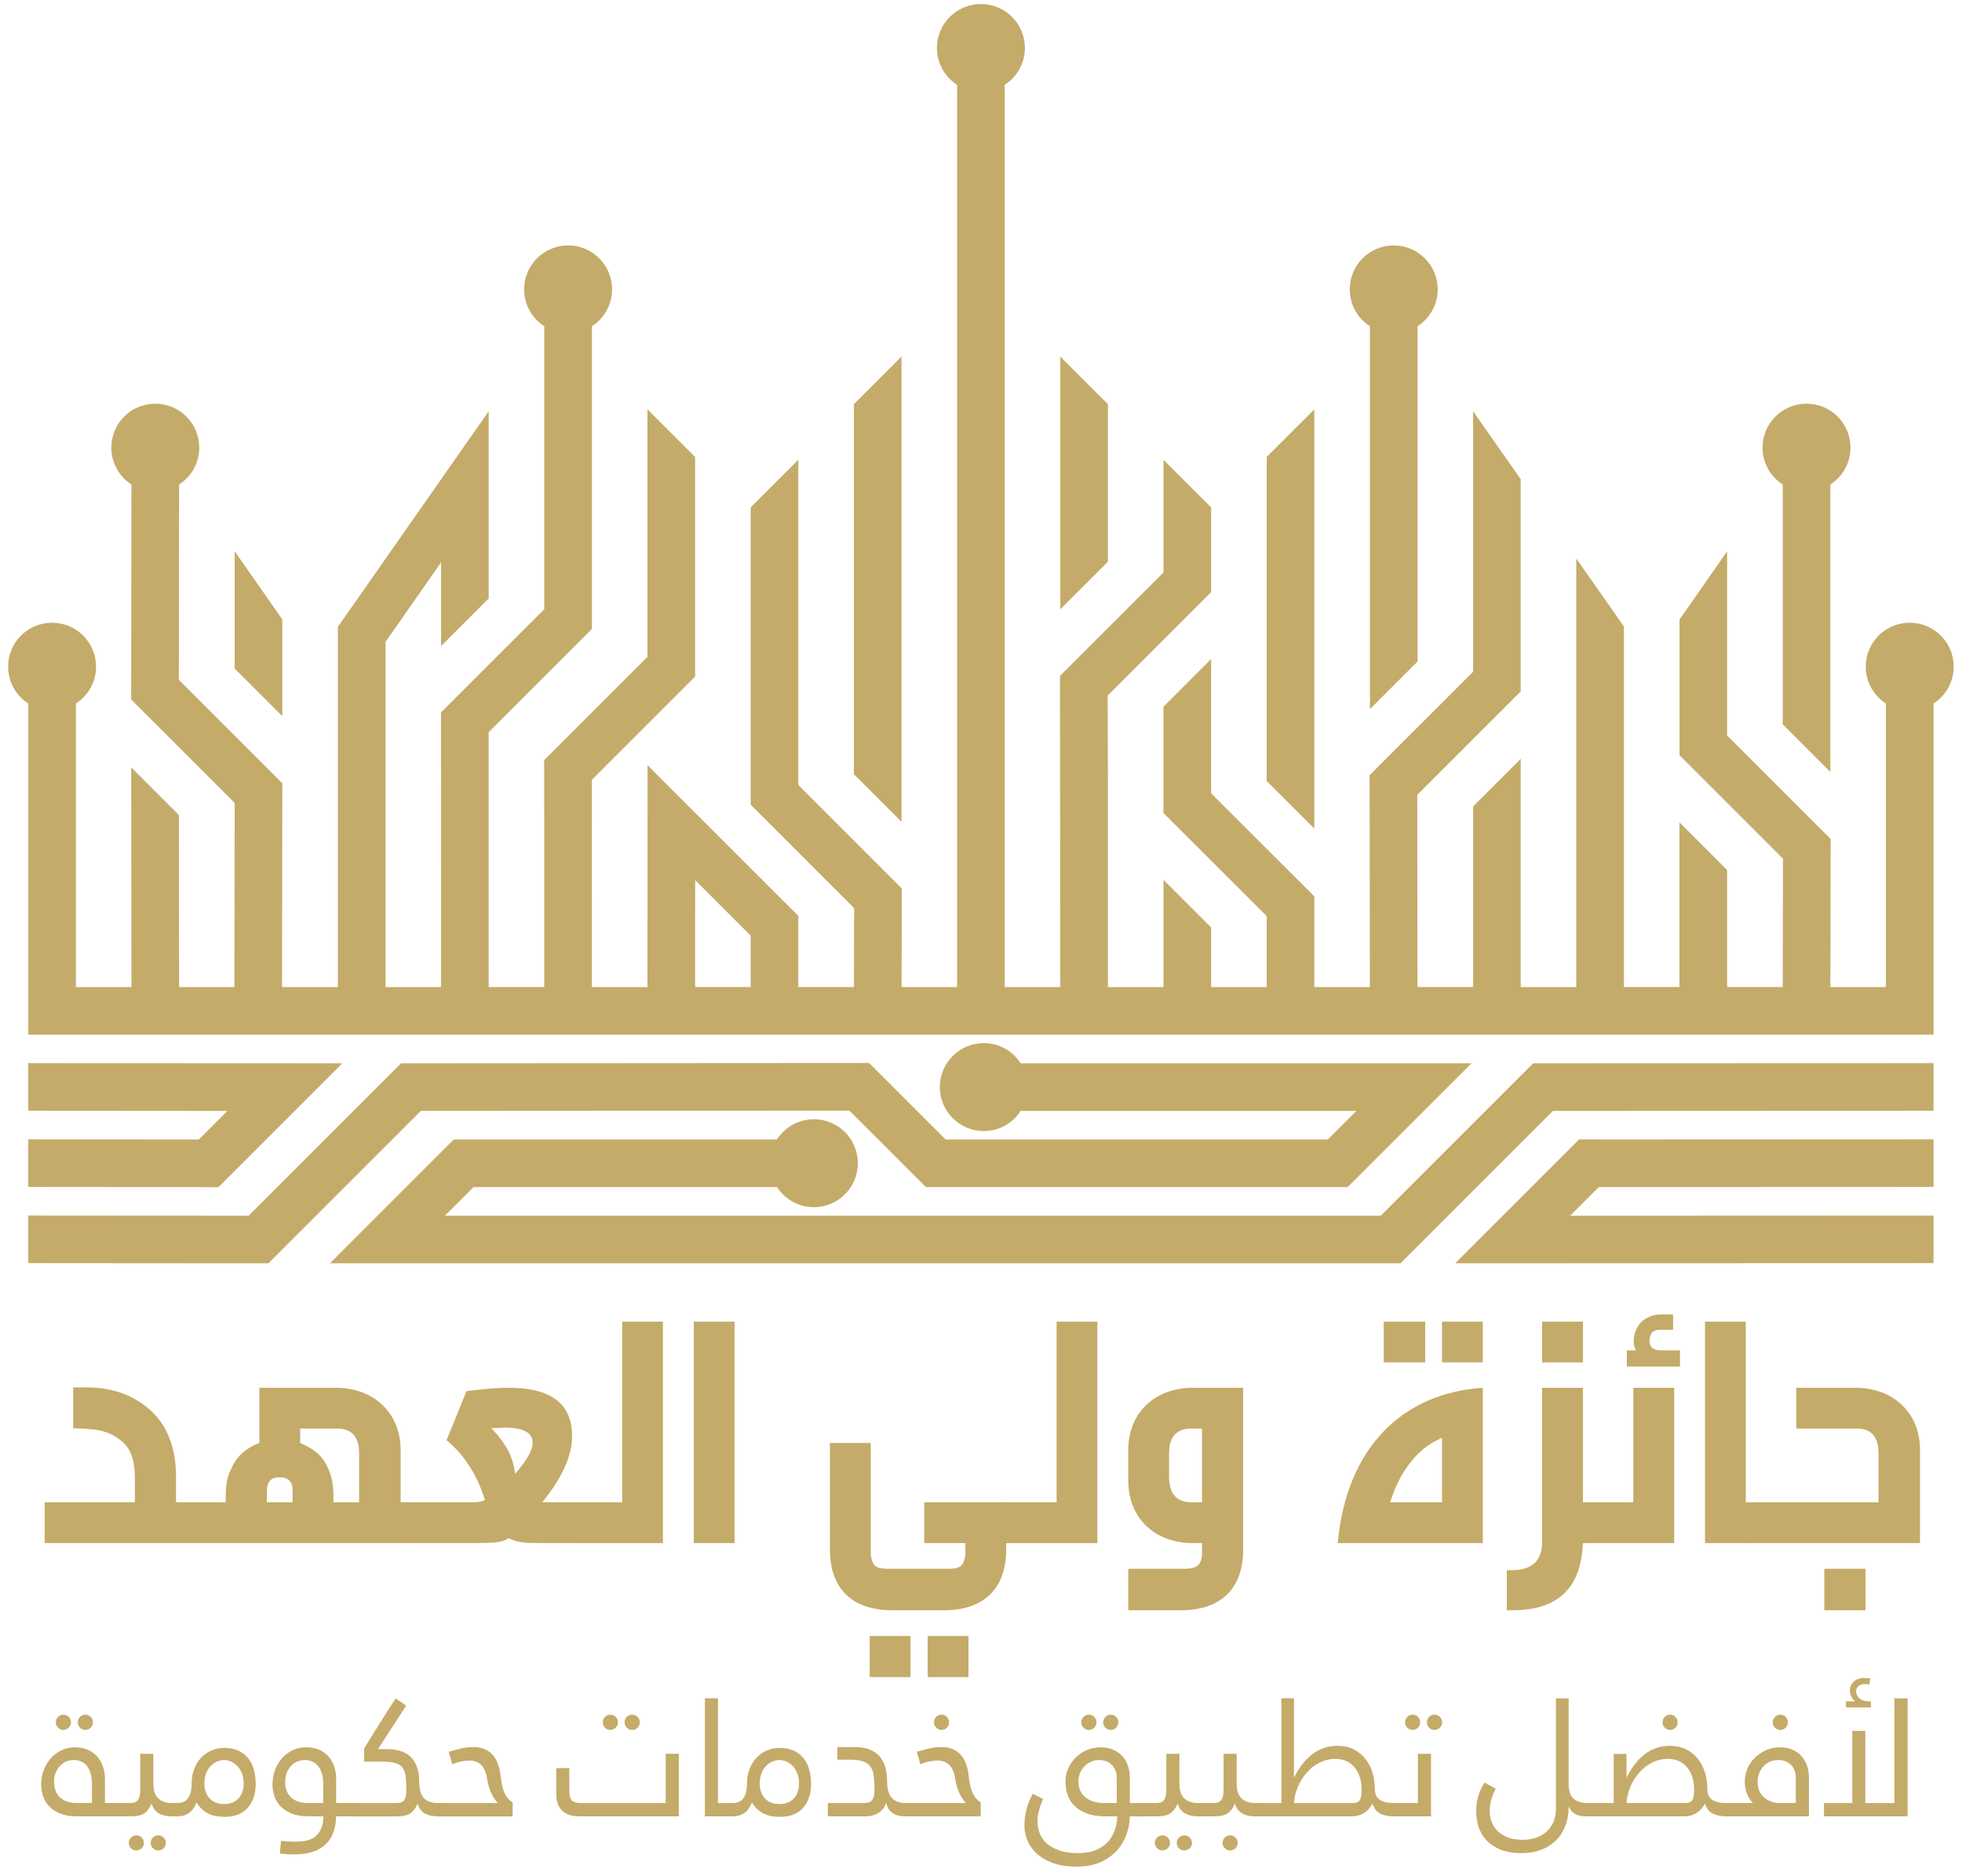 <svg width="204" height="195" viewBox="0 0 204 195" fill="none" xmlns="http://www.w3.org/2000/svg">
<path d="M14.023 156.173V153.606C14.023 151.86 13.595 150.613 12.704 149.864C12.135 149.366 11.528 149.045 10.851 148.83C10.21 148.617 9.14 148.51 7.606 148.474V144.232H8.997C11.28 144.232 13.205 144.802 14.809 145.943C17.126 147.547 18.303 150.076 18.303 153.569V156.171H18.517V160.411H4.646V156.171L14.023 156.173Z" fill="#C4AB69"/>
<path d="M23.472 156.172V155.494C23.472 154.389 23.65 153.392 24.078 152.607C24.648 151.324 25.647 150.505 26.967 150.006V144.268H34.917C38.876 144.268 41.656 146.905 41.656 150.718V156.171H41.871V160.411H18.302V156.171L23.472 156.172ZM27.75 156.172H30.424V154.889C30.424 154.033 29.96 153.57 29.034 153.57C28.178 153.57 27.75 154.07 27.75 154.996V156.172ZM37.341 156.172V151.111C37.341 149.365 36.593 148.509 35.024 148.509H31.209V150.008C32.884 150.721 33.598 151.505 34.097 152.608C34.487 153.429 34.667 154.39 34.667 155.496V156.173L37.341 156.172Z" fill="#C4AB69"/>
<path d="M41.656 156.172H49.108C49.964 156.172 49.999 156.065 50.425 155.956C49.712 153.605 48.429 151.359 46.433 149.719L48.501 144.622C50.141 144.408 51.567 144.266 52.886 144.266C57.306 144.266 59.482 145.941 59.482 149.291C59.482 151.393 58.412 153.675 56.38 156.17H59.66V160.412H56.486C54.276 160.412 53.99 160.376 52.885 159.912C52.135 160.339 51.672 160.412 49.249 160.412H41.654V156.172H41.656ZM53.563 153.213C54.74 151.859 55.381 150.789 55.381 150.006C55.381 148.937 54.454 148.437 52.529 148.402L51.104 148.473C52.851 150.362 53.314 151.538 53.563 153.213Z" fill="#C4AB69"/>
<path d="M59.447 156.175H64.687V137.393H68.93V160.417H59.447V156.175Z" fill="#C4AB69"/>
<path d="M76.38 137.393H72.139V160.415H76.38V137.393Z" fill="#C4AB69"/>
<path d="M86.293 150.008H90.536V161.626C90.714 162.837 91.07 163.086 92.39 163.086H98.557C99.841 163.086 100.198 162.837 100.376 161.626V160.414H96.097V156.174H104.867V160.414H104.618V161.091C104.618 165.154 102.301 167.399 98.129 167.399H92.78C88.609 167.399 86.292 165.154 86.292 161.091L86.293 150.008ZM90.428 170.072H94.671V174.348H90.428V170.072ZM96.455 170.072H100.697V174.348H96.455V170.072Z" fill="#C4AB69"/>
<path d="M104.618 156.175H109.859V137.393H114.102V160.417H104.618V156.175Z" fill="#C4AB69"/>
<path d="M117.312 167.399V163.086H123.16C123.979 163.086 124.515 162.908 124.729 162.517C124.87 162.302 124.978 161.983 124.978 161.625V160.414H124.015C120.057 160.414 117.312 157.812 117.312 153.928V150.719C117.312 146.905 120.057 144.27 124.015 144.27H129.257V161.091C129.257 165.155 126.939 167.399 122.768 167.399H117.312ZM124.977 148.51H123.871C122.339 148.51 121.554 149.366 121.554 151.112V153.535C121.554 155.281 122.339 156.173 123.871 156.173H124.977V148.51Z" fill="#C4AB69"/>
<path d="M154.176 160.415H139.094C139.986 150.508 145.834 144.805 154.176 144.271V160.415ZM143.872 137.393H148.186V141.633H143.872V137.393ZM144.55 156.175H149.935V149.474C147.153 150.615 145.405 153.359 144.55 156.175ZM149.933 137.393H154.175V141.633H149.933V137.393Z" fill="#C4AB69"/>
<path d="M156.672 163.231H157.206C159.31 163.231 160.344 162.233 160.344 160.309V144.271H164.586V156.175H164.801V160.415H164.586C164.372 165.868 161.128 167.4 157.242 167.4H156.672V163.231ZM160.344 137.393H164.586V141.633H160.344V137.393Z" fill="#C4AB69"/>
<path d="M164.588 156.172H169.828V144.268H174.072V160.413H164.588V156.172ZM173.963 136.641V138.244H172.537C171.86 138.244 171.504 138.636 171.504 139.42C171.504 140.062 171.932 140.382 172.68 140.382H174.677V142.059H169.152V140.382H170.079C169.935 140.062 169.864 139.777 169.864 139.457C169.864 137.781 171.077 136.641 172.717 136.641H173.963Z" fill="#C4AB69"/>
<path d="M177.28 160.415V137.393H181.522V156.175H181.807V160.415H177.28Z" fill="#C4AB69"/>
<path d="M195.32 156.175V151.114C195.32 149.368 194.571 148.512 193.073 148.512H186.764V144.271H192.932C196.889 144.271 199.635 146.909 199.635 150.721V160.415H181.522V156.175H195.32ZM189.686 163.088H193.965V167.401H189.686V163.088Z" fill="#C4AB69"/>
<path d="M2.939 118.441V123.391L19.986 123.406L22.712 123.417L35.599 110.535L2.939 110.52V115.471L23.644 115.486L20.669 118.459L2.939 118.441Z" fill="#C4AB69"/>
<path d="M164.192 118.447L151.306 131.328L201.041 131.313V126.363L163.262 126.38L166.236 123.405L201.041 123.391V118.441L166.919 118.456L164.192 118.447Z" fill="#C4AB69"/>
<path d="M88.317 115.456L96.27 123.406H140.119L153.002 110.536H106.13C105.316 109.278 103.905 108.439 102.293 108.439C99.77 108.439 97.721 110.487 97.721 113.01C97.721 115.534 99.77 117.58 102.293 117.58C103.905 117.58 105.313 116.745 106.128 115.486H141.041L138.068 118.457H98.321L90.367 110.505L41.706 110.536L25.858 126.377L2.939 126.362V131.312L22.898 131.328L27.909 131.327L43.758 115.483L88.317 115.456Z" fill="#C4AB69"/>
<path d="M143.569 126.378L46.26 126.379L49.233 123.407H80.79C81.606 124.662 83.014 125.495 84.621 125.495C87.146 125.495 89.193 123.449 89.193 120.923C89.193 118.399 87.146 116.354 84.621 116.354C83.006 116.354 81.596 117.195 80.782 118.456L47.183 118.455L34.304 131.329L145.618 131.328L161.466 115.486L201.04 115.471V110.52L159.418 110.535L143.569 126.378Z" fill="#C4AB69"/>
<path d="M142.437 33.917V73.722L147.388 68.772V33.917C148.648 33.104 149.485 31.695 149.485 30.084C149.485 27.56 147.438 25.514 144.911 25.514C142.388 25.514 140.341 27.56 140.341 30.084C140.341 31.695 141.178 33.103 142.437 33.917Z" fill="#C4AB69"/>
<path d="M185.359 50.369V75.295L190.31 80.245V50.369C191.569 49.555 192.406 48.145 192.406 46.535C192.406 44.011 190.36 41.965 187.833 41.965C185.308 41.965 183.261 44.011 183.261 46.535C183.262 48.147 184.101 49.555 185.359 50.369Z" fill="#C4AB69"/>
<path d="M203.137 69.305C203.137 66.78 201.089 64.736 198.565 64.736C196.04 64.736 193.993 66.78 193.993 69.305C193.993 70.915 194.829 72.323 196.088 73.138V102.612H190.314L190.343 87.22L179.579 76.461V57.311L174.628 64.412V78.508L185.384 89.262L185.361 102.609H179.578V90.447L174.626 85.497V102.609H168.847V65.131L163.896 58.064V102.612H158.118V78.883L153.167 83.833V102.61H147.383L147.36 82.635L158.118 71.881V49.819L153.167 42.754L153.184 42.555H153.167V69.832L142.403 80.591L142.432 102.612H136.657V93.183L125.926 82.469V68.514L120.975 73.464V84.521L131.707 95.235V102.612H125.927V96.416L120.976 91.471V102.613H115.198V81.216L115.169 72.311L125.927 61.557V52.748L120.976 47.798V59.506L110.212 70.266L110.244 102.612H104.466V8.822C105.725 8.008 106.564 6.598 106.564 4.988C106.564 2.464 104.517 0.418 101.992 0.418C99.465 0.418 97.418 2.464 97.418 4.988C97.418 6.598 98.255 8.007 99.515 8.822V102.612H93.741L93.768 92.366L83.006 81.606V47.795L78.053 52.745V83.656L88.811 94.411L88.79 102.61H83.006V95.213L67.331 79.546L67.323 102.612H61.542L61.534 81.069L72.274 70.333V47.503L67.323 42.554V68.281L56.581 79.019L56.591 102.61H50.813L50.805 76.117L61.545 65.381V33.917C62.804 33.103 63.641 31.693 63.641 30.083C63.641 27.559 61.594 25.512 59.069 25.512C56.544 25.512 54.497 27.559 54.497 30.083C54.497 31.693 55.334 33.102 56.593 33.917V63.333L45.852 74.071L45.861 102.613H40.084V66.727L45.861 58.467V67.164L50.813 62.214V42.752L35.131 65.168V102.612H29.326L29.354 81.427L18.594 70.67L18.62 50.373C19.879 49.559 20.719 48.148 20.719 46.538C20.719 44.012 18.67 41.967 16.145 41.967C13.62 41.967 11.575 44.012 11.575 46.538C11.575 48.147 12.41 49.555 13.667 50.368L13.638 72.718L24.399 83.473L24.373 102.612H18.62L18.599 84.732L13.642 79.776L13.668 102.612H7.892V73.138C9.151 72.325 9.988 70.915 9.988 69.305C9.988 66.78 7.941 64.736 5.416 64.736C2.891 64.736 0.844 66.78 0.844 69.305C0.844 70.915 1.681 72.323 2.94 73.138V103.907V105.085V107.561H5.426H6.49H197.629H198.572H201.041V104.65V104.151V73.138C202.3 72.326 203.137 70.915 203.137 69.305ZM72.28 91.492L78.053 97.263V102.61H72.276L72.28 91.492Z" fill="#C4AB69"/>
<path d="M29.352 64.389L24.401 57.31V69.501L29.352 74.451V64.389Z" fill="#C4AB69"/>
<path d="M136.658 42.553L131.706 47.502V81.203L136.658 86.147V42.553Z" fill="#C4AB69"/>
<path d="M115.197 42.018L110.245 37.068V63.339L115.197 58.389V42.018Z" fill="#C4AB69"/>
<path d="M93.736 37.068L88.784 42.019V80.483L93.736 85.433V37.068Z" fill="#C4AB69"/>
<path d="M12.297 187.437C12.56 187.437 12.691 187.539 12.691 187.741V188.412C12.691 188.686 12.558 188.825 12.297 188.825H7.981C7.307 188.825 6.733 188.726 6.259 188.53C5.785 188.334 5.402 188.084 5.11 187.778C4.82 187.471 4.609 187.121 4.477 186.726C4.347 186.332 4.28 185.935 4.28 185.536C4.28 185.01 4.368 184.51 4.542 184.035C4.716 183.561 4.96 183.149 5.272 182.797C5.584 182.445 5.954 182.166 6.383 181.956C6.812 181.748 7.277 181.645 7.779 181.645C8.258 181.645 8.691 181.725 9.08 181.884C9.469 182.042 9.795 182.267 10.062 182.555C10.329 182.842 10.536 183.189 10.687 183.591C10.838 183.995 10.912 184.439 10.912 184.921V187.437H12.297ZM9.561 187.437V185.473C9.561 184.678 9.396 184.06 9.069 183.623C8.743 183.186 8.269 182.967 7.649 182.967C7.386 182.967 7.135 183.018 6.897 183.118C6.659 183.219 6.442 183.37 6.249 183.572C6.056 183.774 5.902 184.011 5.79 184.284C5.676 184.557 5.62 184.864 5.62 185.206C5.62 185.61 5.683 185.954 5.808 186.239C5.934 186.522 6.105 186.752 6.322 186.926C6.539 187.1 6.785 187.23 7.056 187.313C7.329 187.395 7.618 187.436 7.923 187.436H9.561V187.437ZM5.805 179.048C5.805 178.828 5.883 178.64 6.039 178.484C6.196 178.328 6.378 178.25 6.586 178.25C6.807 178.25 6.994 178.328 7.151 178.484C7.307 178.64 7.385 178.828 7.385 179.048C7.385 179.269 7.307 179.455 7.151 179.607C6.994 179.761 6.805 179.837 6.586 179.837C6.378 179.837 6.196 179.761 6.039 179.607C5.883 179.455 5.805 179.268 5.805 179.048ZM8.09 179.048C8.09 178.828 8.167 178.64 8.321 178.484C8.474 178.328 8.658 178.25 8.871 178.25C9.092 178.25 9.278 178.328 9.43 178.484C9.584 178.64 9.661 178.828 9.661 179.048C9.661 179.269 9.584 179.455 9.43 179.607C9.278 179.761 9.091 179.837 8.871 179.837C8.656 179.837 8.474 179.761 8.321 179.607C8.167 179.455 8.09 179.268 8.09 179.048Z" fill="#C4AB69"/>
<path d="M12.068 188.823C11.805 188.823 11.674 188.719 11.674 188.512V187.841C11.674 187.572 11.805 187.437 12.068 187.437H13.537C13.954 187.437 14.232 187.319 14.373 187.083C14.514 186.848 14.582 186.531 14.582 186.133V182.314H15.943V185.408C15.943 185.703 15.973 185.971 16.035 186.216C16.096 186.462 16.205 186.675 16.361 186.855C16.517 187.035 16.72 187.178 16.971 187.282C17.223 187.386 17.528 187.438 17.89 187.438H18.267C18.535 187.438 18.671 187.539 18.671 187.741V188.412C18.671 188.687 18.535 188.824 18.267 188.824H17.835C17.327 188.824 16.89 188.721 16.523 188.517C16.155 188.313 15.9 187.968 15.761 187.485C15.639 187.774 15.503 188.005 15.357 188.182C15.21 188.36 15.047 188.494 14.87 188.586C14.692 188.679 14.5 188.741 14.292 188.773C14.082 188.808 13.87 188.824 13.649 188.824H12.068V188.823ZM13.39 191.587C13.39 191.366 13.467 191.18 13.621 191.026C13.773 190.874 13.958 190.798 14.171 190.798C14.392 190.798 14.578 190.874 14.732 191.026C14.884 191.18 14.962 191.367 14.962 191.587C14.962 191.802 14.885 191.984 14.732 192.137C14.578 192.289 14.392 192.367 14.171 192.367C13.956 192.367 13.773 192.291 13.621 192.137C13.467 191.984 13.39 191.802 13.39 191.587ZM15.668 191.587C15.668 191.366 15.744 191.18 15.896 191.026C16.05 190.874 16.233 190.798 16.448 190.798C16.669 190.798 16.857 190.874 17.013 191.026C17.169 191.18 17.247 191.367 17.247 191.587C17.247 191.802 17.171 191.984 17.013 192.137C16.857 192.289 16.669 192.367 16.448 192.367C16.233 192.367 16.05 192.291 15.896 192.137C15.744 191.984 15.668 191.802 15.668 191.587Z" fill="#C4AB69"/>
<path d="M18.018 188.826C17.755 188.826 17.623 188.722 17.623 188.514V187.843C17.623 187.575 17.755 187.439 18.018 187.439H18.459C19.438 187.439 19.928 186.753 19.928 185.383C19.928 184.845 20.016 184.351 20.19 183.901C20.365 183.452 20.601 183.065 20.902 182.74C21.202 182.415 21.562 182.162 21.982 181.978C22.401 181.795 22.855 181.703 23.345 181.703C23.89 181.703 24.366 181.798 24.774 181.987C25.18 182.177 25.519 182.436 25.789 182.763C26.058 183.091 26.259 183.485 26.391 183.948C26.522 184.411 26.588 184.922 26.588 185.486C26.588 185.908 26.53 186.323 26.414 186.73C26.298 187.136 26.113 187.501 25.859 187.822C25.606 188.143 25.273 188.399 24.863 188.588C24.452 188.778 23.948 188.873 23.348 188.873C23.122 188.873 22.879 188.857 22.623 188.828C22.365 188.798 22.109 188.729 21.852 188.625C21.595 188.521 21.347 188.372 21.108 188.176C20.869 187.98 20.646 187.717 20.438 187.386C20.229 187.901 19.959 188.269 19.629 188.492C19.299 188.715 18.889 188.828 18.399 188.828L18.018 188.826ZM23.316 187.542C23.653 187.542 23.951 187.484 24.211 187.368C24.471 187.251 24.685 187.097 24.849 186.903C25.014 186.71 25.137 186.487 25.217 186.232C25.296 185.979 25.336 185.7 25.336 185.391C25.336 185.019 25.28 184.683 25.166 184.386C25.052 184.089 24.901 183.837 24.712 183.629C24.522 183.421 24.304 183.259 24.056 183.143C23.808 183.028 23.561 182.969 23.316 182.969C23.041 182.969 22.778 183.028 22.527 183.143C22.275 183.259 22.056 183.421 21.865 183.629C21.676 183.837 21.526 184.089 21.416 184.386C21.306 184.682 21.252 185.019 21.252 185.391C21.252 185.698 21.291 185.978 21.375 186.232C21.457 186.486 21.582 186.71 21.747 186.903C21.912 187.097 22.122 187.251 22.376 187.368C22.63 187.483 22.942 187.542 23.316 187.542Z" fill="#C4AB69"/>
<path d="M36.834 187.437C37.091 187.437 37.219 187.538 37.219 187.739V188.411C37.219 188.686 37.09 188.823 36.834 188.823H34.951C34.932 189.534 34.817 190.139 34.603 190.64C34.388 191.142 34.088 191.552 33.703 191.872C33.318 192.189 32.863 192.421 32.34 192.563C31.816 192.707 31.239 192.778 30.608 192.778C30.369 192.778 30.124 192.773 29.873 192.76C29.623 192.747 29.366 192.721 29.102 192.677C29.121 192.439 29.139 192.215 29.158 192.007C29.177 191.799 29.198 191.588 29.223 191.373C29.486 191.398 29.742 191.418 29.994 191.433C30.246 191.448 30.487 191.457 30.719 191.457C31.105 191.457 31.471 191.422 31.816 191.355C32.163 191.288 32.467 191.157 32.73 190.961C32.993 190.765 33.206 190.495 33.369 190.153C33.53 189.81 33.619 189.365 33.632 188.82H32.033C31.36 188.82 30.786 188.723 30.312 188.526C29.838 188.331 29.456 188.079 29.164 187.774C28.873 187.468 28.662 187.118 28.529 186.722C28.398 186.327 28.331 185.932 28.331 185.533C28.331 185.007 28.417 184.507 28.588 184.032C28.76 183.558 28.999 183.144 29.309 182.794C29.619 182.442 29.986 182.161 30.415 181.953C30.842 181.745 31.308 181.641 31.811 181.641C32.301 181.641 32.74 181.72 33.129 181.879C33.518 182.038 33.845 182.262 34.113 182.55C34.378 182.838 34.585 183.184 34.732 183.587C34.878 183.991 34.952 184.435 34.952 184.918V187.434H36.834V187.437ZM33.61 187.437V185.473C33.61 184.677 33.438 184.059 33.096 183.624C32.753 183.187 32.288 182.968 31.7 182.968C31.437 182.968 31.179 183.018 30.928 183.118C30.676 183.22 30.459 183.37 30.272 183.572C30.084 183.774 29.935 184.011 29.821 184.284C29.708 184.557 29.651 184.865 29.651 185.207C29.651 185.611 29.715 185.955 29.839 186.238C29.964 186.523 30.137 186.753 30.353 186.927C30.571 187.101 30.816 187.23 31.087 187.312C31.36 187.394 31.649 187.437 31.955 187.437H33.61Z" fill="#C4AB69"/>
<path d="M36.595 188.826C36.332 188.826 36.201 188.722 36.201 188.514V187.844C36.201 187.574 36.332 187.44 36.595 187.44H41.187C41.633 187.44 41.922 187.328 42.054 187.103C42.185 186.88 42.251 186.57 42.251 186.172C42.251 185.591 42.228 185.103 42.183 184.707C42.137 184.313 42.028 184.001 41.857 183.772C41.684 183.542 41.435 183.379 41.107 183.282C40.78 183.185 40.337 183.135 39.779 183.135H37.861V181.767C38.418 180.874 38.956 180.004 39.477 179.161C39.997 178.316 40.551 177.451 41.14 176.562C41.366 176.709 41.552 176.838 41.699 176.947C41.846 177.058 42.024 177.18 42.232 177.316L39.303 181.831H40.193C40.684 181.831 41.136 181.89 41.552 182.005C41.969 182.122 42.325 182.312 42.623 182.575C42.92 182.839 43.153 183.185 43.325 183.612C43.497 184.04 43.583 184.569 43.583 185.199C43.595 186.05 43.768 186.636 44.102 186.958C44.435 187.278 44.923 187.44 45.567 187.44H45.961C46.224 187.44 46.356 187.54 46.356 187.743V188.414C46.356 188.689 46.224 188.826 45.961 188.826H45.522C45.006 188.826 44.568 188.731 44.204 188.542C43.84 188.352 43.575 188 43.41 187.486C43.301 187.774 43.169 188.007 43.02 188.184C42.87 188.362 42.71 188.494 42.539 188.588C42.366 188.679 42.179 188.742 41.974 188.775C41.77 188.808 41.552 188.826 41.326 188.826H36.595Z" fill="#C4AB69"/>
<path d="M51.756 187.439C51.431 187.077 51.182 186.678 51.008 186.24C50.832 185.803 50.719 185.391 50.664 185.006C50.491 183.683 49.871 183.023 48.799 183.023C48.573 183.023 48.299 183.053 47.977 183.115C47.657 183.176 47.336 183.278 47.018 183.419C46.963 183.167 46.904 182.945 46.84 182.748C46.776 182.552 46.715 182.337 46.66 182.105C46.966 182.019 47.351 181.918 47.814 181.797C48.276 181.678 48.736 181.619 49.195 181.619C49.654 181.619 50.056 181.692 50.398 181.84C50.741 181.986 51.026 182.193 51.252 182.459C51.478 182.726 51.657 183.045 51.79 183.419C51.92 183.793 52.008 184.199 52.052 184.64C52.089 184.891 52.127 185.142 52.166 185.392C52.205 185.644 52.268 185.89 52.353 186.132C52.44 186.374 52.556 186.6 52.703 186.811C52.849 187.022 53.049 187.207 53.299 187.367V188.826H45.714C45.451 188.826 45.319 188.722 45.319 188.515V187.844C45.319 187.576 45.451 187.44 45.714 187.44H51.756V187.439Z" fill="#C4AB69"/>
<path d="M60.307 188.825C59.823 188.825 59.423 188.762 59.108 188.637C58.793 188.512 58.542 188.343 58.356 188.132C58.168 187.921 58.035 187.676 57.956 187.398C57.876 187.12 57.837 186.828 57.837 186.521V183.804H59.196V186.154C59.196 186.68 59.292 187.026 59.481 187.191C59.67 187.356 59.986 187.439 60.427 187.439H69.215V182.316H70.583V188.825H60.307ZM62.676 179.048C62.676 178.828 62.752 178.64 62.905 178.484C63.058 178.328 63.242 178.25 63.457 178.25C63.677 178.25 63.862 178.328 64.016 178.484C64.169 178.64 64.246 178.828 64.246 179.048C64.246 179.269 64.169 179.455 64.016 179.607C63.862 179.761 63.676 179.837 63.457 179.837C63.242 179.837 63.058 179.761 62.905 179.607C62.752 179.455 62.676 179.268 62.676 179.048ZM64.943 179.048C64.943 178.828 65.02 178.64 65.174 178.484C65.327 178.328 65.513 178.25 65.733 178.25C65.953 178.25 66.139 178.328 66.293 178.484C66.445 178.64 66.523 178.828 66.523 179.048C66.523 179.269 66.446 179.455 66.293 179.607C66.139 179.761 65.953 179.837 65.733 179.837C65.512 179.837 65.327 179.761 65.174 179.607C65.02 179.455 64.943 179.268 64.943 179.048Z" fill="#C4AB69"/>
<path d="M73.291 176.551H74.651V187.438H75.982C76.245 187.438 76.376 187.539 76.376 187.742V188.411C76.376 188.687 76.245 188.825 75.982 188.825H73.291V176.551Z" fill="#C4AB69"/>
<path d="M75.761 188.826C75.499 188.826 75.367 188.722 75.367 188.514V187.843C75.367 187.575 75.499 187.439 75.761 187.439H76.203C77.181 187.439 77.671 186.753 77.671 185.383C77.671 184.845 77.759 184.351 77.933 183.901C78.109 183.452 78.344 183.065 78.646 182.74C78.946 182.415 79.306 182.162 79.725 181.978C80.144 181.795 80.598 181.703 81.088 181.703C81.634 181.703 82.109 181.798 82.517 181.987C82.923 182.177 83.263 182.436 83.533 182.763C83.801 183.091 84.003 183.485 84.134 183.948C84.266 184.411 84.332 184.922 84.332 185.486C84.332 185.908 84.274 186.323 84.157 186.73C84.041 187.136 83.856 187.501 83.603 187.822C83.349 188.143 83.016 188.399 82.607 188.588C82.195 188.778 81.691 188.873 81.091 188.873C80.865 188.873 80.623 188.857 80.366 188.828C80.109 188.798 79.853 188.729 79.595 188.625C79.339 188.521 79.091 188.372 78.851 188.176C78.613 187.98 78.389 187.717 78.181 187.386C77.973 187.901 77.703 188.269 77.373 188.492C77.043 188.715 76.633 188.828 76.142 188.828L75.761 188.826ZM81.06 187.542C81.397 187.542 81.694 187.484 81.954 187.368C82.215 187.251 82.428 187.097 82.593 186.903C82.757 186.71 82.881 186.487 82.96 186.232C83.04 185.979 83.079 185.7 83.079 185.391C83.079 185.019 83.023 184.683 82.909 184.386C82.796 184.089 82.645 183.837 82.456 183.629C82.265 183.421 82.048 183.259 81.8 183.143C81.552 183.028 81.305 182.969 81.06 182.969C80.784 182.969 80.521 183.028 80.27 183.143C80.018 183.259 79.799 183.421 79.609 183.629C79.42 183.837 79.269 184.089 79.159 184.386C79.05 184.682 78.995 185.019 78.995 185.391C78.995 185.698 79.035 185.978 79.118 186.232C79.201 186.486 79.325 186.71 79.491 186.903C79.655 187.097 79.865 187.251 80.12 187.368C80.372 187.483 80.686 187.542 81.06 187.542Z" fill="#C4AB69"/>
<path d="M94.623 187.439C94.886 187.439 95.018 187.541 95.018 187.742V188.413C95.018 188.688 94.888 188.825 94.623 188.825H94.201C93.968 188.825 93.742 188.806 93.526 188.766C93.308 188.727 93.108 188.655 92.924 188.554C92.741 188.454 92.58 188.307 92.443 188.118C92.305 187.929 92.202 187.684 92.135 187.384C92.073 187.636 91.968 187.853 91.814 188.036C91.661 188.22 91.49 188.369 91.301 188.486C91.11 188.602 90.901 188.688 90.672 188.743C90.442 188.798 90.218 188.825 89.996 188.825H86.075V187.439H89.848C90.253 187.439 90.534 187.335 90.69 187.127C90.846 186.919 90.924 186.6 90.924 186.172C90.924 185.622 90.905 185.141 90.864 184.731C90.824 184.321 90.718 183.985 90.547 183.722C90.376 183.459 90.125 183.262 89.794 183.13C89.463 182.999 89.007 182.933 88.426 182.933H87.058V181.621H88.84C89.483 181.621 90.02 181.712 90.455 181.892C90.89 182.072 91.239 182.324 91.502 182.644C91.765 182.965 91.954 183.344 92.067 183.778C92.18 184.212 92.237 184.688 92.237 185.201C92.237 185.955 92.394 186.515 92.709 186.886C93.024 187.256 93.531 187.441 94.229 187.441H94.623V187.439Z" fill="#C4AB69"/>
<path d="M100.426 187.437C100.102 187.077 99.853 186.677 99.678 186.24C99.504 185.803 99.388 185.391 99.334 185.006C99.161 183.683 98.54 183.023 97.469 183.023C97.243 183.023 96.968 183.053 96.647 183.115C96.326 183.175 96.006 183.276 95.686 183.417C95.632 183.167 95.573 182.944 95.508 182.748C95.444 182.552 95.384 182.337 95.33 182.104C95.636 182.018 96.021 181.916 96.483 181.797C96.946 181.678 97.406 181.618 97.864 181.618C98.323 181.618 98.724 181.692 99.067 181.838C99.409 181.985 99.695 182.192 99.921 182.457C100.147 182.723 100.327 183.044 100.459 183.416C100.59 183.79 100.678 184.197 100.72 184.638C100.757 184.89 100.796 185.139 100.835 185.391C100.875 185.642 100.938 185.888 101.023 186.129C101.108 186.372 101.224 186.599 101.371 186.81C101.518 187.021 101.718 187.206 101.968 187.365V188.825H94.383C94.12 188.825 93.989 188.721 93.989 188.512V187.843C93.989 187.573 94.12 187.437 94.383 187.437H100.426ZM97.111 179.048C97.111 178.828 97.188 178.64 97.341 178.484C97.494 178.328 97.679 178.25 97.892 178.25C98.113 178.25 98.299 178.328 98.451 178.484C98.605 178.64 98.681 178.828 98.681 179.048C98.681 179.269 98.605 179.455 98.451 179.607C98.299 179.761 98.112 179.837 97.892 179.837C97.677 179.837 97.494 179.761 97.341 179.607C97.188 179.455 97.111 179.268 97.111 179.048Z" fill="#C4AB69"/>
<path d="M117.48 188.825C117.461 189.485 117.337 190.13 117.107 190.757C116.877 191.384 116.537 191.942 116.084 192.428C115.63 192.914 115.063 193.306 114.383 193.603C113.704 193.9 112.895 194.048 111.96 194.048C110.98 194.048 110.144 193.92 109.454 193.663C108.762 193.406 108.2 193.076 107.769 192.672C107.337 192.268 107.019 191.816 106.818 191.313C106.615 190.812 106.515 190.312 106.515 189.816C106.515 189.405 106.546 189.021 106.611 188.659C106.675 188.299 106.755 187.977 106.849 187.695C106.944 187.414 107.041 187.166 107.138 186.951C107.237 186.736 107.319 186.577 107.385 186.474C107.582 186.566 107.769 186.659 107.945 186.754C108.123 186.848 108.293 186.939 108.46 187.025C108.337 187.288 108.237 187.545 108.156 187.796C108.077 188.023 108.011 188.267 107.955 188.53C107.899 188.793 107.873 189.051 107.873 189.301C107.873 189.767 107.952 190.204 108.111 190.611C108.27 191.016 108.521 191.368 108.865 191.665C109.207 191.962 109.643 192.199 110.172 192.377C110.701 192.555 111.346 192.643 112.105 192.643C112.86 192.643 113.487 192.532 113.993 192.309C114.499 192.084 114.908 191.794 115.223 191.436C115.538 191.079 115.771 190.671 115.921 190.216C116.071 189.76 116.155 189.296 116.173 188.825H114.999C114.201 188.825 113.538 188.723 113.005 188.522C112.472 188.319 112.039 188.051 111.706 187.714C111.372 187.377 111.136 186.996 110.994 186.572C110.853 186.146 110.783 185.698 110.783 185.227C110.783 184.736 110.877 184.275 111.066 183.841C111.257 183.407 111.519 183.026 111.853 182.698C112.186 182.371 112.576 182.112 113.023 181.927C113.47 181.741 113.948 181.648 114.455 181.648C114.927 181.648 115.351 181.727 115.726 181.886C116.104 182.045 116.422 182.266 116.682 182.546C116.943 182.829 117.14 183.165 117.274 183.561C117.409 183.956 117.477 184.38 117.477 184.832V187.439H119.02C119.283 187.439 119.414 187.54 119.414 187.743V188.414C119.414 188.688 119.283 188.826 119.02 188.826L117.48 188.825ZM116.111 187.437V184.747C116.111 184.258 115.948 183.838 115.621 183.49C115.293 183.141 114.841 182.967 114.266 182.967C114.013 182.967 113.764 183.018 113.512 183.118C113.261 183.219 113.032 183.364 112.823 183.554C112.615 183.743 112.449 183.978 112.323 184.257C112.197 184.535 112.135 184.853 112.135 185.208C112.135 185.599 112.206 185.935 112.35 186.213C112.494 186.491 112.687 186.722 112.934 186.904C113.179 187.088 113.461 187.224 113.783 187.309C114.104 187.395 114.446 187.437 114.807 187.437H116.111ZM112.43 179.048C112.43 178.828 112.506 178.64 112.66 178.484C112.812 178.328 113 178.25 113.219 178.25C113.434 178.25 113.618 178.328 113.771 178.484C113.922 178.64 114 178.828 114 179.048C114 179.269 113.923 179.455 113.771 179.607C113.618 179.761 113.434 179.837 113.219 179.837C112.998 179.837 112.812 179.761 112.66 179.607C112.505 179.455 112.43 179.268 112.43 179.048ZM114.705 179.048C114.705 178.828 114.782 178.64 114.936 178.484C115.089 178.328 115.275 178.25 115.496 178.25C115.711 178.25 115.893 178.328 116.045 178.484C116.199 178.64 116.276 178.828 116.276 179.048C116.276 179.269 116.199 179.455 116.045 179.607C115.893 179.761 115.71 179.837 115.496 179.837C115.275 179.837 115.089 179.761 114.936 179.607C114.782 179.455 114.705 179.268 114.705 179.048Z" fill="#C4AB69"/>
<path d="M118.755 188.823C118.492 188.823 118.36 188.719 118.36 188.512V187.841C118.36 187.572 118.492 187.437 118.755 187.437H120.225C120.642 187.437 120.92 187.319 121.061 187.083C121.201 186.848 121.27 186.531 121.27 186.133V182.314H122.631V185.408C122.631 185.703 122.66 185.971 122.723 186.216C122.784 186.462 122.893 186.675 123.049 186.855C123.204 187.035 123.408 187.178 123.659 187.282C123.911 187.386 124.216 187.438 124.578 187.438H124.955C125.223 187.438 125.359 187.539 125.359 187.741V188.412C125.359 188.687 125.223 188.824 124.955 188.824H124.522C124.013 188.824 123.575 188.721 123.209 188.517C122.841 188.313 122.587 187.968 122.447 187.485C122.325 187.774 122.19 188.005 122.043 188.182C121.897 188.36 121.734 188.494 121.557 188.586C121.379 188.679 121.187 188.741 120.977 188.773C120.769 188.808 120.555 188.824 120.336 188.824H118.755V188.823ZM120.078 191.587C120.078 191.366 120.155 191.18 120.309 191.026C120.461 190.874 120.646 190.798 120.859 190.798C121.08 190.798 121.266 190.874 121.42 191.026C121.57 191.18 121.65 191.367 121.65 191.587C121.65 191.802 121.572 191.984 121.42 192.137C121.266 192.289 121.079 192.367 120.859 192.367C120.644 192.367 120.461 192.291 120.309 192.137C120.155 191.984 120.078 191.802 120.078 191.587ZM122.356 191.587C122.356 191.366 122.431 191.18 122.584 191.026C122.738 190.874 122.921 190.798 123.137 190.798C123.357 190.798 123.545 190.874 123.701 191.026C123.857 191.18 123.935 191.367 123.935 191.587C123.935 191.802 123.859 191.984 123.701 192.137C123.545 192.289 123.357 192.367 123.137 192.367C122.921 192.367 122.738 192.291 122.584 192.137C122.431 191.984 122.356 191.802 122.356 191.587Z" fill="#C4AB69"/>
<path d="M124.706 188.823C124.443 188.823 124.311 188.719 124.311 188.512V187.841C124.311 187.572 124.443 187.437 124.706 187.437H126.176C126.592 187.437 126.87 187.319 127.012 187.083C127.153 186.848 127.223 186.531 127.223 186.133V182.314H128.583V185.408C128.583 185.703 128.612 185.971 128.675 186.216C128.735 186.462 128.845 186.675 129.001 186.855C129.156 187.035 129.36 187.178 129.611 187.282C129.863 187.386 130.168 187.438 130.53 187.438H130.907C131.175 187.438 131.311 187.539 131.311 187.741V188.412C131.311 188.687 131.175 188.824 130.907 188.824H130.475C129.967 188.824 129.528 188.721 129.163 188.517C128.794 188.313 128.541 187.968 128.401 187.485C128.279 187.774 128.143 188.005 127.997 188.182C127.85 188.36 127.687 188.494 127.509 188.586C127.331 188.679 127.14 188.741 126.931 188.773C126.722 188.808 126.509 188.824 126.288 188.824H124.706V188.823ZM127.121 191.587C127.121 191.366 127.198 191.18 127.351 191.026C127.505 190.874 127.691 190.798 127.912 190.798C128.127 190.798 128.309 190.874 128.461 191.026C128.615 191.18 128.691 191.367 128.691 191.587C128.691 191.802 128.615 191.984 128.461 192.137C128.309 192.289 128.125 192.367 127.912 192.367C127.691 192.367 127.505 192.291 127.351 192.137C127.196 191.984 127.121 191.802 127.121 191.587Z" fill="#C4AB69"/>
<path d="M130.657 188.824C130.394 188.824 130.263 188.72 130.263 188.513V187.842C130.263 187.573 130.394 187.438 130.657 187.438H133.229V176.551H134.542V184.803C134.859 184.171 135.199 183.643 135.56 183.214C135.921 182.787 136.294 182.447 136.682 182.195C137.067 181.944 137.459 181.763 137.856 181.654C138.255 181.543 138.652 181.488 139.049 181.488C139.668 181.488 140.217 181.602 140.693 181.832C141.171 182.062 141.577 182.377 141.91 182.778C142.244 183.178 142.499 183.647 142.677 184.182C142.855 184.718 142.944 185.294 142.944 185.913C142.944 186.458 143.106 186.849 143.431 187.083C143.756 187.319 144.261 187.436 144.945 187.436H145.101C145.364 187.436 145.496 187.538 145.496 187.739V188.41C145.496 188.685 145.364 188.822 145.101 188.822H144.908C144.388 188.822 143.936 188.735 143.553 188.561C143.17 188.387 142.887 188.033 142.703 187.501C142.472 187.935 142.17 188.264 141.799 188.488C141.428 188.711 141.026 188.822 140.591 188.822L130.657 188.824ZM140.611 187.439C141.022 187.439 141.285 187.331 141.402 187.113C141.517 186.895 141.576 186.545 141.576 186.061C141.576 185.107 141.332 184.331 140.847 183.738C140.36 183.145 139.682 182.848 138.814 182.848C138.256 182.848 137.724 182.976 137.22 183.229C136.715 183.482 136.272 183.826 135.888 184.257C135.506 184.689 135.195 185.182 134.957 185.735C134.718 186.289 134.58 186.857 134.544 187.438L140.611 187.439Z" fill="#C4AB69"/>
<path d="M144.853 188.825C144.59 188.825 144.458 188.721 144.458 188.512V187.843C144.458 187.573 144.59 187.437 144.853 187.437H147.425V182.315H148.792V188.823H144.853V188.825ZM146.093 179.048C146.093 178.828 146.17 178.64 146.323 178.484C146.477 178.328 146.66 178.25 146.874 178.25C147.094 178.25 147.281 178.328 147.433 178.484C147.586 178.64 147.663 178.828 147.663 179.048C147.663 179.269 147.586 179.455 147.433 179.607C147.281 179.761 147.093 179.837 146.874 179.837C146.659 179.837 146.477 179.761 146.323 179.607C146.17 179.455 146.093 179.268 146.093 179.048ZM148.362 179.048C148.362 178.828 148.44 178.64 148.596 178.484C148.752 178.328 148.937 178.25 149.152 178.25C149.373 178.25 149.559 178.328 149.711 178.484C149.865 178.64 149.942 178.828 149.942 179.048C149.942 179.269 149.865 179.455 149.711 179.607C149.559 179.761 149.372 179.837 149.152 179.837C148.937 179.837 148.752 179.761 148.596 179.607C148.44 179.455 148.362 179.268 148.362 179.048Z" fill="#C4AB69"/>
<path d="M165.451 187.439C165.714 187.439 165.845 187.541 165.845 187.742V188.413C165.845 188.689 165.714 188.825 165.451 188.825H165.14C164.93 188.825 164.73 188.819 164.538 188.802C164.345 188.787 164.159 188.745 163.983 188.673C163.805 188.604 163.642 188.5 163.491 188.363C163.342 188.224 163.212 188.042 163.101 187.816C163.101 188.582 162.98 189.261 162.738 189.858C162.497 190.455 162.162 190.959 161.732 191.373C161.303 191.785 160.792 192.102 160.198 192.318C159.604 192.536 158.952 192.644 158.243 192.644C157.318 192.644 156.551 192.512 155.942 192.249C155.333 191.987 154.845 191.644 154.478 191.222C154.11 190.8 153.854 190.333 153.706 189.821C153.558 189.31 153.486 188.805 153.486 188.302C153.486 187.783 153.555 187.263 153.697 186.742C153.838 186.222 154.064 185.744 154.376 185.31C154.579 185.438 154.769 185.547 154.95 185.636C155.13 185.723 155.323 185.833 155.526 185.962C155.311 186.336 155.152 186.72 155.046 187.119C154.942 187.516 154.891 187.912 154.891 188.302C154.891 188.597 154.942 188.915 155.046 189.258C155.15 189.601 155.331 189.92 155.589 190.217C155.846 190.514 156.196 190.762 156.641 190.961C157.084 191.159 157.649 191.259 158.336 191.259C158.777 191.259 159.203 191.198 159.617 191.072C160.031 190.947 160.396 190.753 160.717 190.49C161.039 190.227 161.297 189.89 161.488 189.48C161.682 189.071 161.777 188.582 161.777 188.012V176.557H163.1V185.414C163.1 186.16 163.275 186.685 163.623 186.989C163.972 187.292 164.459 187.442 165.084 187.442H165.451V187.439Z" fill="#C4AB69"/>
<path d="M165.213 188.825C164.95 188.825 164.818 188.721 164.818 188.512V187.843C164.818 187.573 164.95 187.437 165.213 187.437H167.783V182.334H169.116V184.804C169.434 184.174 169.773 183.645 170.134 183.216C170.496 182.789 170.869 182.448 171.251 182.197C171.633 181.945 172.025 181.764 172.427 181.655C172.827 181.545 173.227 181.489 173.624 181.489C174.242 181.489 174.79 181.604 175.268 181.834C175.745 182.064 176.152 182.378 176.485 182.779C176.819 183.179 177.074 183.649 177.251 184.184C177.429 184.719 177.518 185.297 177.518 185.916C177.518 186.459 177.68 186.85 178.004 187.085C178.329 187.321 178.835 187.437 179.518 187.437H179.674C179.938 187.437 180.069 187.539 180.069 187.741V188.412C180.069 188.686 179.938 188.825 179.674 188.825H179.481C178.955 188.825 178.503 188.737 178.122 188.563C177.743 188.389 177.462 188.036 177.277 187.503C177.044 187.937 176.742 188.266 176.373 188.489C176.001 188.712 175.6 188.825 175.164 188.825H165.213ZM175.186 187.437C175.597 187.437 175.859 187.329 175.975 187.111C176.092 186.894 176.151 186.544 176.151 186.059C176.151 185.105 175.907 184.331 175.42 183.738C174.934 183.144 174.256 182.848 173.386 182.848C172.829 182.848 172.298 182.974 171.794 183.227C171.288 183.482 170.844 183.824 170.462 184.256C170.078 184.687 169.769 185.18 169.529 185.733C169.292 186.287 169.153 186.855 169.118 187.436H175.186V187.437ZM172.862 179.048C172.862 178.828 172.939 178.64 173.092 178.484C173.246 178.328 173.43 178.25 173.643 178.25C173.864 178.25 174.05 178.328 174.202 178.484C174.356 178.64 174.432 178.828 174.432 179.048C174.432 179.269 174.356 179.455 174.202 179.607C174.05 179.761 173.864 179.837 173.643 179.837C173.43 179.837 173.246 179.761 173.092 179.607C172.939 179.455 172.862 179.268 172.862 179.048Z" fill="#C4AB69"/>
<path d="M179.419 188.825C179.156 188.825 179.025 188.721 179.025 188.512V187.843C179.025 187.573 179.156 187.437 179.419 187.437H182.276C182.024 187.206 181.817 186.899 181.657 186.52C181.494 186.14 181.413 185.709 181.413 185.225C181.413 184.779 181.5 184.338 181.674 183.902C181.85 183.468 182.1 183.087 182.428 182.76C182.755 182.434 183.145 182.166 183.594 181.957C184.043 181.749 184.541 181.647 185.086 181.647C185.545 181.647 185.96 181.723 186.33 181.877C186.701 182.029 187.018 182.246 187.281 182.527C187.544 182.809 187.745 183.145 187.882 183.533C188.021 183.922 188.088 184.354 188.088 184.831V188.825H179.419ZM186.719 187.437V184.747C186.719 184.546 186.685 184.338 186.614 184.124C186.544 183.909 186.435 183.717 186.289 183.545C186.141 183.374 185.952 183.235 185.719 183.129C185.486 183.02 185.207 182.967 184.883 182.967C184.608 182.967 184.342 183.018 184.084 183.118C183.827 183.219 183.601 183.37 183.405 183.572C183.209 183.774 183.051 184.011 182.932 184.284C182.813 184.557 182.754 184.864 182.754 185.206C182.754 185.733 182.857 186.146 183.065 186.444C183.273 186.744 183.509 186.965 183.772 187.106C184.042 187.272 184.379 187.381 184.782 187.436H186.719V187.437ZM184.323 179.048C184.323 178.828 184.4 178.64 184.553 178.484C184.706 178.328 184.89 178.25 185.104 178.25C185.324 178.25 185.511 178.328 185.663 178.484C185.816 178.64 185.893 178.828 185.893 179.048C185.893 179.269 185.816 179.455 185.663 179.607C185.511 179.761 185.324 179.837 185.104 179.837C184.89 179.837 184.706 179.761 184.553 179.607C184.398 179.455 184.323 179.268 184.323 179.048Z" fill="#C4AB69"/>
<path d="M198.345 176.554V188.825H189.649V187.439H192.596V179.94H193.946V187.439H196.967V176.553H198.345V176.554ZM194.36 175.131C194.236 175.088 194.097 175.067 193.936 175.067C193.673 175.067 193.451 175.131 193.266 175.26C193.083 175.388 192.991 175.586 192.991 175.847C192.991 176.099 193.099 176.331 193.317 176.544C193.535 176.759 193.882 176.865 194.36 176.865H194.534V177.499H191.935V176.865H192.898C192.672 176.699 192.522 176.506 192.448 176.283C192.376 176.059 192.34 175.883 192.34 175.755C192.34 175.394 192.47 175.084 192.735 174.828C192.998 174.571 193.369 174.443 193.846 174.443C194.024 174.443 194.232 174.458 194.471 174.489L194.36 175.131Z" fill="#C4AB69"/>
</svg>
